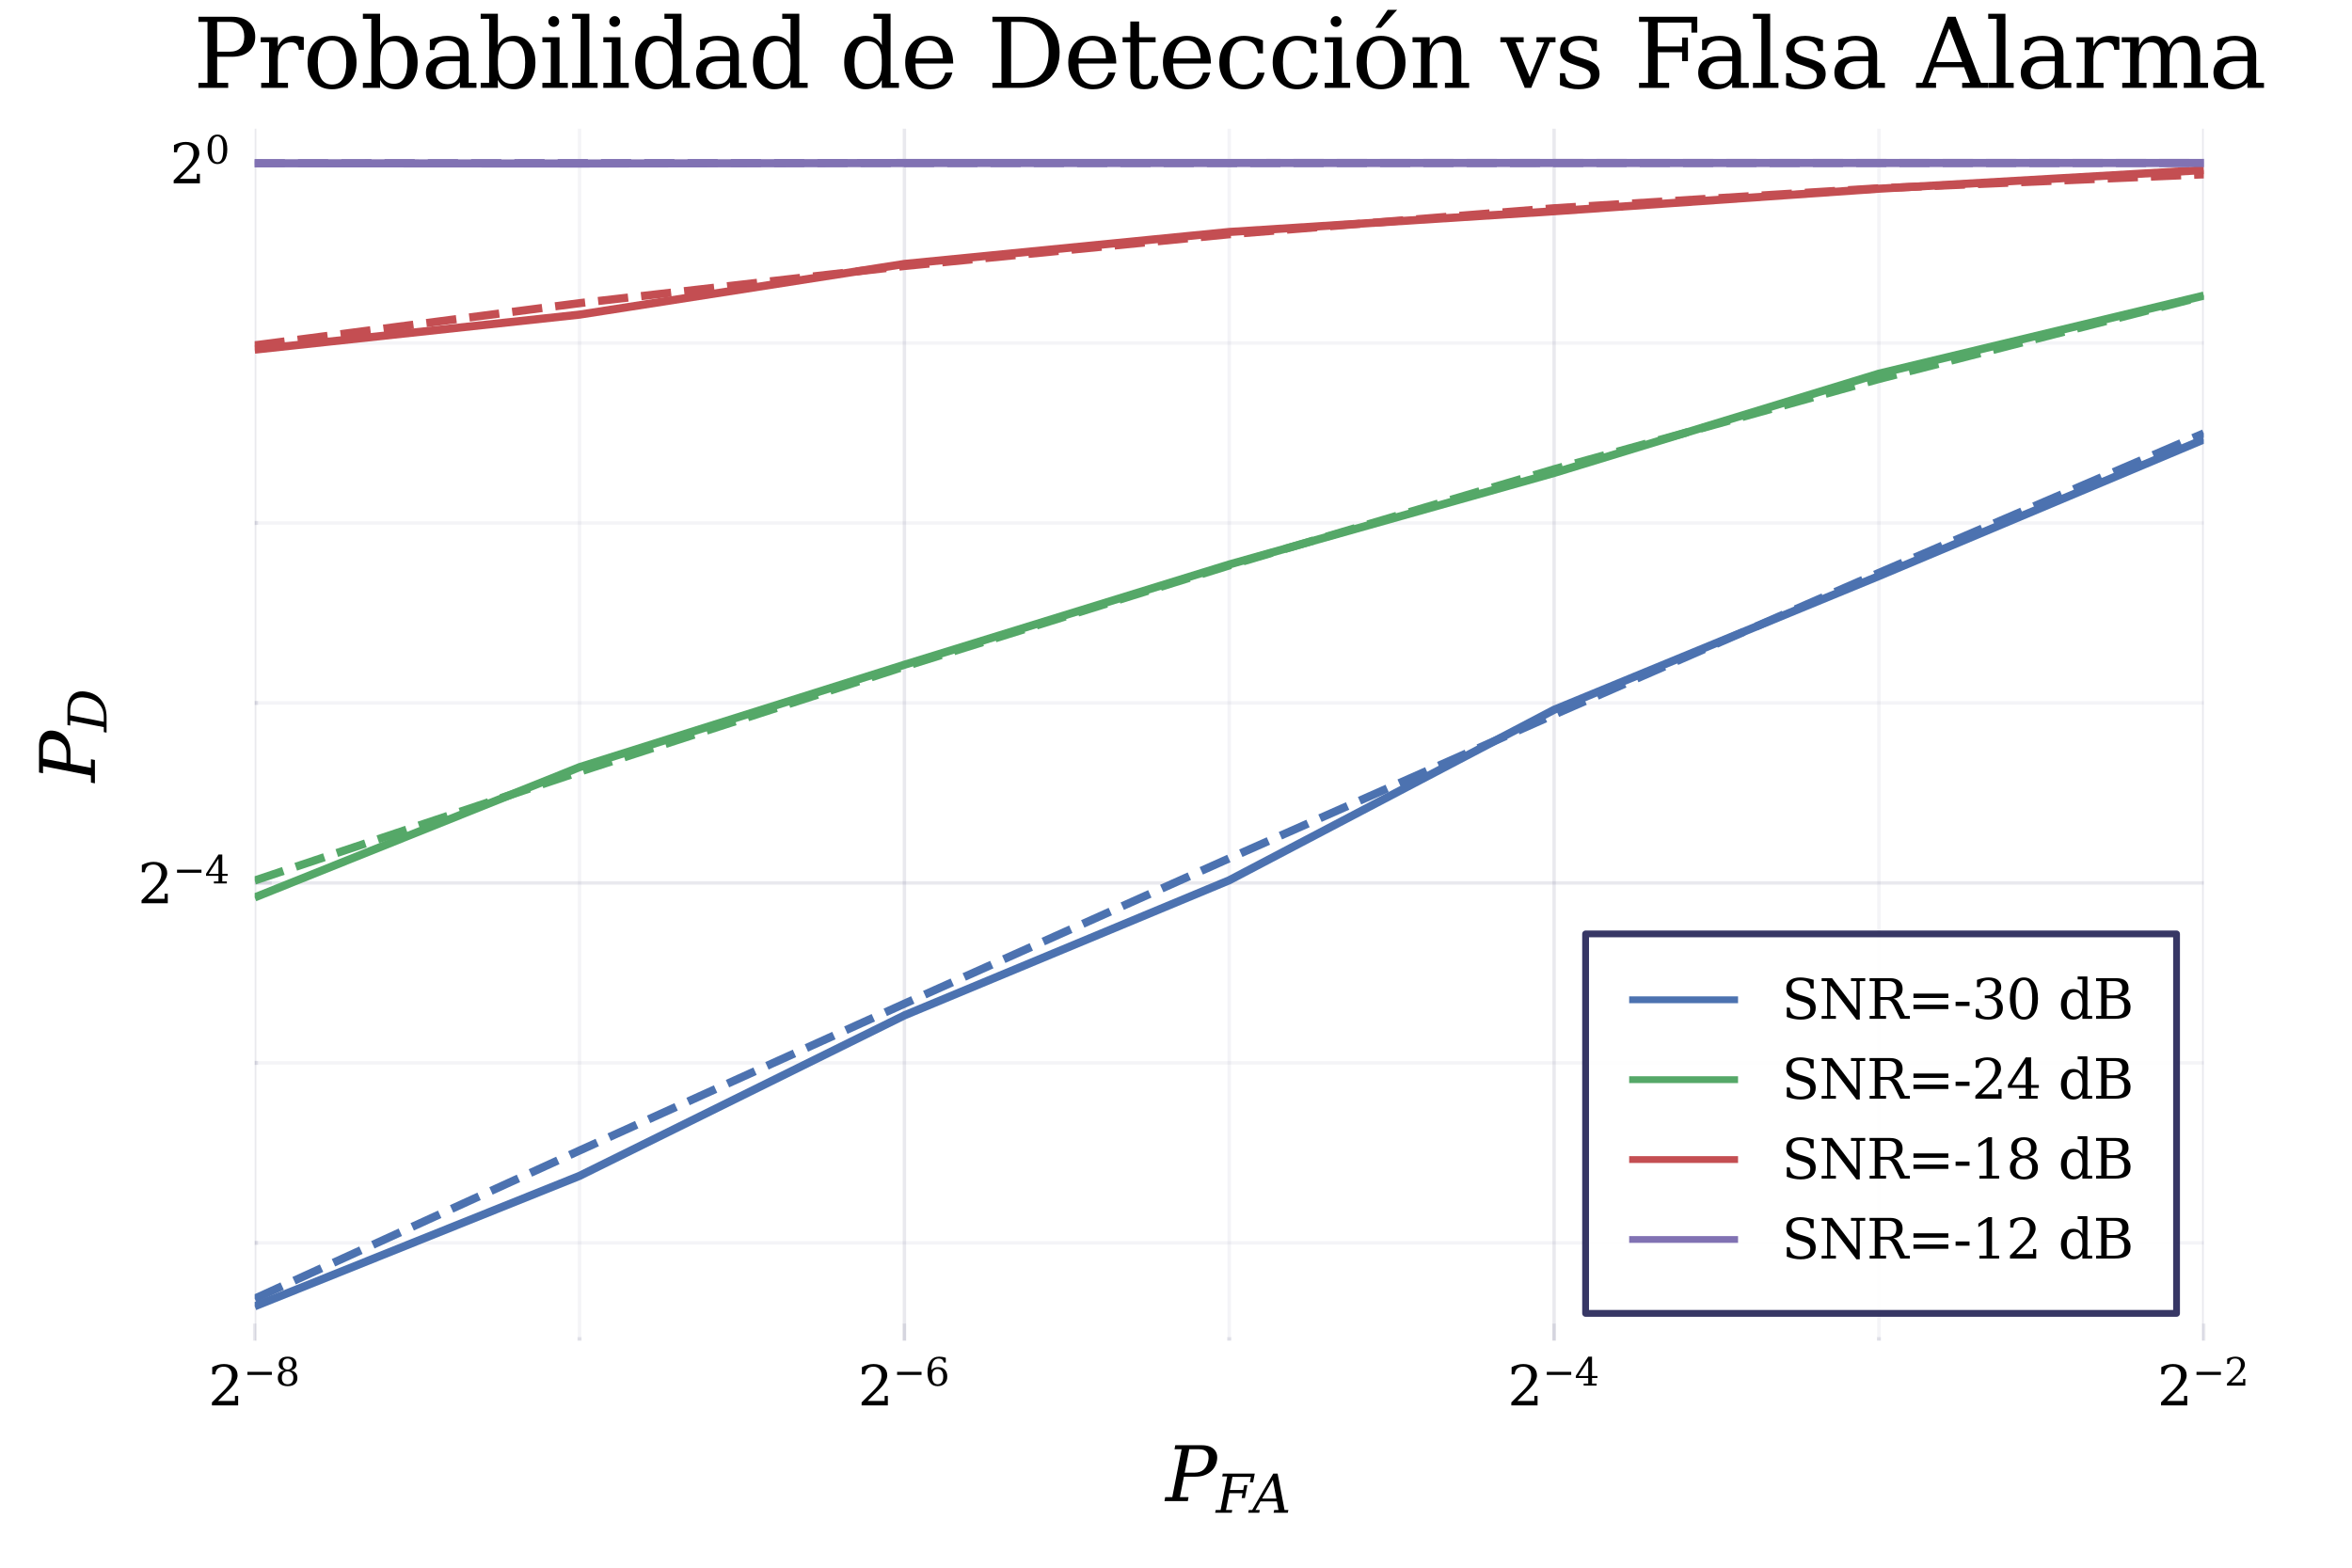 <?xml version="1.0" encoding="utf-8" standalone="no"?>
<!DOCTYPE svg PUBLIC "-//W3C//DTD SVG 1.1//EN"
  "http://www.w3.org/Graphics/SVG/1.1/DTD/svg11.dtd">
<svg xmlns:xlink="http://www.w3.org/1999/xlink" width="345.6pt" height="230.4pt" viewBox="0 0 345.6 230.4" xmlns="http://www.w3.org/2000/svg" version="1.1">
 <defs>
  <style type="text/css">*{stroke-linejoin: round; stroke-linecap: butt}</style>
 </defs>
 <g id="figure_1">
  <g id="patch_1">
   <path d="M 0 230.4 
L 345.6 230.4 
L 345.6 0 
L 0 0 
z
" style="fill: #ffffff"/>
  </g>
  <g id="axes_1">
   <g id="patch_2">
    <path d="M 37.424 197.025 
L 323.82 197.025 
L 323.82 18.915 
L 37.424 18.915 
z
" style="fill: #ffffff"/>
   </g>
   <g id="matplotlib.axis_1">
    <g id="xtick_1">
     <g id="line2d_1">
      <path d="M 37.424 197.025 
L 37.424 18.915 
" clip-path="url(#pedd11a9498)" style="fill: none; stroke: #222255; stroke-opacity: 0.1; stroke-width: 0.5; stroke-linecap: square"/>
     </g>
     <g id="line2d_2">
      <defs>
       <path id="mfd4a344daa" d="M 0 0 
L 0 -2.5 
" style="stroke: #222255; stroke-opacity: 0.1; stroke-width: 0.5"/>
      </defs>
      <g>
       <use xlink:href="#mfd4a344daa" x="37.424" y="197.025" style="fill: #222255; fill-opacity: 0.1; stroke: #222255; stroke-opacity: 0.1; stroke-width: 0.5"/>
      </g>
     </g>
     <g id="text_1">
      <!-- $2^{-8}$ -->
      <g transform="translate(30.584 206.604) scale(0.08 -0.08)">
       <defs>
        <path id="DejaVuSerif-32" d="M 819 3553 
L 469 3553 
L 469 4384 
Q 803 4563 1142 4656 
Q 1481 4750 1806 4750 
Q 2534 4750 2956 4397 
Q 3378 4044 3378 3438 
Q 3378 2753 2422 1800 
Q 2347 1728 2309 1691 
L 1131 513 
L 3078 513 
L 3078 1088 
L 3444 1088 
L 3444 0 
L 434 0 
L 434 341 
L 1850 1753 
Q 2319 2222 2519 2614 
Q 2719 3006 2719 3438 
Q 2719 3909 2473 4175 
Q 2228 4441 1797 4441 
Q 1350 4441 1106 4219 
Q 863 3997 819 3553 
z
" transform="scale(0.016)"/>
        <path id="DejaVuSerif-2212" d="M 678 2259 
L 4684 2259 
L 4684 1753 
L 678 1753 
L 678 2259 
z
" transform="scale(0.016)"/>
        <path id="DejaVuSerif-38" d="M 2981 1275 
Q 2981 1775 2732 2051 
Q 2484 2328 2034 2328 
Q 1584 2328 1336 2051 
Q 1088 1775 1088 1275 
Q 1088 772 1336 495 
Q 1584 219 2034 219 
Q 2484 219 2732 495 
Q 2981 772 2981 1275 
z
M 2853 3541 
Q 2853 3966 2637 4203 
Q 2422 4441 2034 4441 
Q 1650 4441 1433 4203 
Q 1216 3966 1216 3541 
Q 1216 3113 1433 2875 
Q 1650 2638 2034 2638 
Q 2422 2638 2637 2875 
Q 2853 3113 2853 3541 
z
M 2516 2484 
Q 3047 2413 3344 2092 
Q 3641 1772 3641 1275 
Q 3641 619 3225 264 
Q 2809 -91 2034 -91 
Q 1263 -91 845 264 
Q 428 619 428 1275 
Q 428 1772 725 2092 
Q 1022 2413 1556 2484 
Q 1084 2569 832 2842 
Q 581 3116 581 3541 
Q 581 4103 968 4426 
Q 1356 4750 2034 4750 
Q 2713 4750 3100 4426 
Q 3488 4103 3488 3541 
Q 3488 3116 3236 2842 
Q 2984 2569 2516 2484 
z
" transform="scale(0.016)"/>
       </defs>
       <use xlink:href="#DejaVuSerif-32" transform="translate(0 0.713)"/>
       <use xlink:href="#DejaVuSerif-2212" transform="translate(64.531 37.047) scale(0.7)"/>
       <use xlink:href="#DejaVuSerif-38" transform="translate(123.184 37.047) scale(0.7)"/>
      </g>
     </g>
    </g>
    <g id="xtick_2">
     <g id="line2d_3">
      <path d="M 132.889 197.025 
L 132.889 18.915 
" clip-path="url(#pedd11a9498)" style="fill: none; stroke: #222255; stroke-opacity: 0.1; stroke-width: 0.5; stroke-linecap: square"/>
     </g>
     <g id="line2d_4">
      <g>
       <use xlink:href="#mfd4a344daa" x="132.889" y="197.025" style="fill: #222255; fill-opacity: 0.1; stroke: #222255; stroke-opacity: 0.1; stroke-width: 0.5"/>
      </g>
     </g>
     <g id="text_2">
      <!-- $2^{-6}$ -->
      <g transform="translate(126.049 206.604) scale(0.08 -0.08)">
       <defs>
        <path id="DejaVuSerif-36" d="M 2094 219 
Q 2534 219 2771 542 
Q 3009 866 3009 1472 
Q 3009 2078 2771 2401 
Q 2534 2725 2094 2725 
Q 1647 2725 1412 2412 
Q 1178 2100 1178 1509 
Q 1178 888 1415 553 
Q 1653 219 2094 219 
z
M 1075 2569 
Q 1288 2803 1556 2918 
Q 1825 3034 2163 3034 
Q 2859 3034 3264 2615 
Q 3669 2197 3669 1472 
Q 3669 763 3233 336 
Q 2797 -91 2069 -91 
Q 1278 -91 853 498 
Q 428 1088 428 2181 
Q 428 3406 931 4078 
Q 1434 4750 2350 4750 
Q 2597 4750 2869 4703 
Q 3141 4656 3425 4563 
L 3425 3794 
L 3072 3794 
Q 3034 4109 2831 4275 
Q 2628 4441 2284 4441 
Q 1678 4441 1381 3981 
Q 1084 3522 1075 2569 
z
" transform="scale(0.016)"/>
       </defs>
       <use xlink:href="#DejaVuSerif-32" transform="translate(0 0.713)"/>
       <use xlink:href="#DejaVuSerif-2212" transform="translate(64.531 37.047) scale(0.7)"/>
       <use xlink:href="#DejaVuSerif-36" transform="translate(123.184 37.047) scale(0.7)"/>
      </g>
     </g>
    </g>
    <g id="xtick_3">
     <g id="line2d_5">
      <path d="M 228.355 197.025 
L 228.355 18.915 
" clip-path="url(#pedd11a9498)" style="fill: none; stroke: #222255; stroke-opacity: 0.1; stroke-width: 0.5; stroke-linecap: square"/>
     </g>
     <g id="line2d_6">
      <g>
       <use xlink:href="#mfd4a344daa" x="228.355" y="197.025" style="fill: #222255; fill-opacity: 0.1; stroke: #222255; stroke-opacity: 0.1; stroke-width: 0.5"/>
      </g>
     </g>
     <g id="text_3">
      <!-- $2^{-4}$ -->
      <g transform="translate(221.515 206.604) scale(0.08 -0.08)">
       <defs>
        <path id="DejaVuSerif-34" d="M 2234 1581 
L 2234 4063 
L 641 1581 
L 2234 1581 
z
M 3609 0 
L 1484 0 
L 1484 331 
L 2234 331 
L 2234 1247 
L 197 1247 
L 197 1588 
L 2241 4750 
L 2859 4750 
L 2859 1581 
L 3750 1581 
L 3750 1247 
L 2859 1247 
L 2859 331 
L 3609 331 
L 3609 0 
z
" transform="scale(0.016)"/>
       </defs>
       <use xlink:href="#DejaVuSerif-32" transform="translate(0 0.713)"/>
       <use xlink:href="#DejaVuSerif-2212" transform="translate(64.531 37.047) scale(0.7)"/>
       <use xlink:href="#DejaVuSerif-34" transform="translate(123.184 37.047) scale(0.7)"/>
      </g>
     </g>
    </g>
    <g id="xtick_4">
     <g id="line2d_7">
      <path d="M 323.82 197.025 
L 323.82 18.915 
" clip-path="url(#pedd11a9498)" style="fill: none; stroke: #222255; stroke-opacity: 0.1; stroke-width: 0.5; stroke-linecap: square"/>
     </g>
     <g id="line2d_8">
      <g>
       <use xlink:href="#mfd4a344daa" x="323.82" y="197.025" style="fill: #222255; fill-opacity: 0.1; stroke: #222255; stroke-opacity: 0.1; stroke-width: 0.5"/>
      </g>
     </g>
     <g id="text_4">
      <!-- $2^{-2}$ -->
      <g transform="translate(316.98 206.604) scale(0.08 -0.08)">
       <use xlink:href="#DejaVuSerif-32" transform="translate(0 0.713)"/>
       <use xlink:href="#DejaVuSerif-2212" transform="translate(64.531 37.047) scale(0.7)"/>
       <use xlink:href="#DejaVuSerif-32" transform="translate(123.184 37.047) scale(0.7)"/>
      </g>
     </g>
    </g>
    <g id="xtick_5">
     <g id="line2d_9">
      <path d="M 85.157 197.025 
L 85.157 18.915 
" clip-path="url(#pedd11a9498)" style="fill: none; stroke: #222255; stroke-opacity: 0.05; stroke-width: 0.5; stroke-linecap: square"/>
     </g>
     <g id="line2d_10">
      <defs>
       <path id="mba55108656" d="M 0 0 
L 0 -0.5 
" style="stroke: #222255; stroke-opacity: 0.1; stroke-width: 0.6"/>
      </defs>
      <g>
       <use xlink:href="#mba55108656" x="85.157" y="197.025" style="fill: #222255; fill-opacity: 0.1; stroke: #222255; stroke-opacity: 0.1; stroke-width: 0.6"/>
      </g>
     </g>
    </g>
    <g id="xtick_6">
     <g id="line2d_11">
      <path d="M 180.622 197.025 
L 180.622 18.915 
" clip-path="url(#pedd11a9498)" style="fill: none; stroke: #222255; stroke-opacity: 0.05; stroke-width: 0.5; stroke-linecap: square"/>
     </g>
     <g id="line2d_12">
      <g>
       <use xlink:href="#mba55108656" x="180.622" y="197.025" style="fill: #222255; fill-opacity: 0.1; stroke: #222255; stroke-opacity: 0.1; stroke-width: 0.6"/>
      </g>
     </g>
    </g>
    <g id="xtick_7">
     <g id="line2d_13">
      <path d="M 276.088 197.025 
L 276.088 18.915 
" clip-path="url(#pedd11a9498)" style="fill: none; stroke: #222255; stroke-opacity: 0.05; stroke-width: 0.5; stroke-linecap: square"/>
     </g>
     <g id="line2d_14">
      <g>
       <use xlink:href="#mba55108656" x="276.088" y="197.025" style="fill: #222255; fill-opacity: 0.1; stroke: #222255; stroke-opacity: 0.1; stroke-width: 0.6"/>
      </g>
     </g>
    </g>
    <g id="text_5">
     <!-- $P_{FA}$ -->
     <g transform="translate(171.272 220.626) scale(0.11 -0.11)">
      <defs>
       <path id="DejaVuSerif-Italic-50" d="M 1594 2375 
L 2419 2375 
Q 2884 2375 3176 2626 
Q 3469 2878 3559 3353 
Q 3653 3831 3458 4081 
Q 3263 4331 2797 4331 
L 1972 4331 
L 1594 2375 
z
M -97 0 
L -34 331 
L 559 331 
L 1338 4331 
L 744 4331 
L 809 4666 
L 3016 4666 
Q 3716 4666 4056 4311 
Q 4397 3956 4278 3353 
Q 4163 2753 3684 2397 
Q 3206 2041 2506 2041 
L 1528 2041 
L 1194 331 
L 1916 331 
L 1853 0 
L -97 0 
z
" transform="scale(0.016)"/>
       <path id="DejaVuSerif-Italic-46" d="M -97 0 
L -34 331 
L 559 331 
L 1338 4331 
L 744 4331 
L 809 4666 
L 4628 4666 
L 4428 3628 
L 4044 3628 
L 4169 4281 
L 1963 4281 
L 1659 2719 
L 3253 2719 
L 3366 3303 
L 3750 3303 
L 3450 1753 
L 3066 1753 
L 3178 2338 
L 1584 2338 
L 1194 331 
L 1941 331 
L 1878 0 
L -97 0 
z
" transform="scale(0.016)"/>
       <path id="DejaVuSerif-Italic-41" d="M 1159 1691 
L 2872 1691 
L 2447 3909 
L 1159 1691 
z
M -488 0 
L -425 331 
L -16 331 
L 2491 4666 
L 3016 4666 
L 3841 331 
L 4297 331 
L 4234 0 
L 2538 0 
L 2600 331 
L 3119 331 
L 2928 1356 
L 966 1356 
L 375 331 
L 888 331 
L 825 0 
L -488 0 
z
" transform="scale(0.016)"/>
      </defs>
      <use xlink:href="#DejaVuSerif-Italic-50" transform="translate(0 0.094)"/>
      <use xlink:href="#DejaVuSerif-Italic-46" transform="translate(67.285 -15.478) scale(0.7)"/>
      <use xlink:href="#DejaVuSerif-Italic-41" transform="translate(115.854 -15.478) scale(0.7)"/>
     </g>
    </g>
   </g>
   <g id="matplotlib.axis_2">
    <g id="ytick_1">
     <g id="line2d_15">
      <path d="M 37.424 129.764 
L 323.82 129.764 
" clip-path="url(#pedd11a9498)" style="fill: none; stroke: #222255; stroke-opacity: 0.1; stroke-width: 0.5; stroke-linecap: square"/>
     </g>
     <g id="line2d_16">
      <defs>
       <path id="mc480ad0c49" d="M 0 0 
L 2.5 0 
" style="stroke: #222255; stroke-opacity: 0.1; stroke-width: 0.5"/>
      </defs>
      <g>
       <use xlink:href="#mc480ad0c49" x="37.424" y="129.764" style="fill: #222255; fill-opacity: 0.1; stroke: #222255; stroke-opacity: 0.1; stroke-width: 0.5"/>
      </g>
     </g>
     <g id="text_6">
      <!-- $2^{-4}$ -->
      <g transform="translate(20.244 132.803) scale(0.08 -0.08)">
       <use xlink:href="#DejaVuSerif-32" transform="translate(0 0.713)"/>
       <use xlink:href="#DejaVuSerif-2212" transform="translate(64.531 37.047) scale(0.7)"/>
       <use xlink:href="#DejaVuSerif-34" transform="translate(123.184 37.047) scale(0.7)"/>
      </g>
     </g>
    </g>
    <g id="ytick_2">
     <g id="line2d_17">
      <path d="M 37.424 23.956 
L 323.82 23.956 
" clip-path="url(#pedd11a9498)" style="fill: none; stroke: #222255; stroke-opacity: 0.1; stroke-width: 0.5; stroke-linecap: square"/>
     </g>
     <g id="line2d_18">
      <g>
       <use xlink:href="#mc480ad0c49" x="37.424" y="23.956" style="fill: #222255; fill-opacity: 0.1; stroke: #222255; stroke-opacity: 0.1; stroke-width: 0.5"/>
      </g>
     </g>
     <g id="text_7">
      <!-- $2^{0}$ -->
      <g transform="translate(24.964 26.995) scale(0.08 -0.08)">
       <defs>
        <path id="DejaVuSerif-30" d="M 2034 219 
Q 2513 219 2750 744 
Q 2988 1269 2988 2328 
Q 2988 3391 2750 3916 
Q 2513 4441 2034 4441 
Q 1556 4441 1318 3916 
Q 1081 3391 1081 2328 
Q 1081 1269 1318 744 
Q 1556 219 2034 219 
z
M 2034 -91 
Q 1275 -91 848 546 
Q 422 1184 422 2328 
Q 422 3475 848 4112 
Q 1275 4750 2034 4750 
Q 2797 4750 3222 4112 
Q 3647 3475 3647 2328 
Q 3647 1184 3222 546 
Q 2797 -91 2034 -91 
z
" transform="scale(0.016)"/>
       </defs>
       <use xlink:href="#DejaVuSerif-32" transform="translate(0 0.713)"/>
       <use xlink:href="#DejaVuSerif-30" transform="translate(64.531 37.047) scale(0.7)"/>
      </g>
     </g>
    </g>
    <g id="ytick_3">
     <g id="line2d_19">
      <path d="M 37.424 182.668 
L 323.82 182.668 
" clip-path="url(#pedd11a9498)" style="fill: none; stroke: #222255; stroke-opacity: 0.05; stroke-width: 0.5; stroke-linecap: square"/>
     </g>
     <g id="line2d_20">
      <defs>
       <path id="m29a37fe398" d="M 0 0 
L 0.5 0 
" style="stroke: #222255; stroke-opacity: 0.1; stroke-width: 0.6"/>
      </defs>
      <g>
       <use xlink:href="#m29a37fe398" x="37.424" y="182.668" style="fill: #222255; fill-opacity: 0.1; stroke: #222255; stroke-opacity: 0.1; stroke-width: 0.6"/>
      </g>
     </g>
    </g>
    <g id="ytick_4">
     <g id="line2d_21">
      <path d="M 37.424 156.216 
L 323.82 156.216 
" clip-path="url(#pedd11a9498)" style="fill: none; stroke: #222255; stroke-opacity: 0.05; stroke-width: 0.5; stroke-linecap: square"/>
     </g>
     <g id="line2d_22">
      <g>
       <use xlink:href="#m29a37fe398" x="37.424" y="156.216" style="fill: #222255; fill-opacity: 0.1; stroke: #222255; stroke-opacity: 0.1; stroke-width: 0.6"/>
      </g>
     </g>
    </g>
    <g id="ytick_5">
     <g id="line2d_23">
      <path d="M 37.424 103.312 
L 323.82 103.312 
" clip-path="url(#pedd11a9498)" style="fill: none; stroke: #222255; stroke-opacity: 0.05; stroke-width: 0.5; stroke-linecap: square"/>
     </g>
     <g id="line2d_24">
      <g>
       <use xlink:href="#m29a37fe398" x="37.424" y="103.312" style="fill: #222255; fill-opacity: 0.1; stroke: #222255; stroke-opacity: 0.1; stroke-width: 0.6"/>
      </g>
     </g>
    </g>
    <g id="ytick_6">
     <g id="line2d_25">
      <path d="M 37.424 76.86 
L 323.82 76.86 
" clip-path="url(#pedd11a9498)" style="fill: none; stroke: #222255; stroke-opacity: 0.05; stroke-width: 0.5; stroke-linecap: square"/>
     </g>
     <g id="line2d_26">
      <g>
       <use xlink:href="#m29a37fe398" x="37.424" y="76.86" style="fill: #222255; fill-opacity: 0.1; stroke: #222255; stroke-opacity: 0.1; stroke-width: 0.6"/>
      </g>
     </g>
    </g>
    <g id="ytick_7">
     <g id="line2d_27">
      <path d="M 37.424 50.408 
L 323.82 50.408 
" clip-path="url(#pedd11a9498)" style="fill: none; stroke: #222255; stroke-opacity: 0.05; stroke-width: 0.5; stroke-linecap: square"/>
     </g>
     <g id="line2d_28">
      <g>
       <use xlink:href="#m29a37fe398" x="37.424" y="50.408" style="fill: #222255; fill-opacity: 0.1; stroke: #222255; stroke-opacity: 0.1; stroke-width: 0.6"/>
      </g>
     </g>
    </g>
    <g id="text_8">
     <!-- $P_D$ -->
     <g transform="translate(13.956 114.955) rotate(-90) scale(0.11 -0.11)">
      <defs>
       <path id="DejaVuSerif-Italic-44" d="M 1194 331 
L 1775 331 
Q 2684 331 3271 850 
Q 3859 1369 4048 2337 
Q 4238 3306 3852 3818 
Q 3466 4331 2553 4331 
L 1972 4331 
L 1194 331 
z
M -97 0 
L -34 331 
L 559 331 
L 1338 4331 
L 744 4331 
L 809 4666 
L 2666 4666 
Q 3872 4666 4426 4050 
Q 4981 3434 4766 2338 
Q 4553 1238 3758 619 
Q 2963 0 1759 0 
L -97 0 
z
" transform="scale(0.016)"/>
      </defs>
      <use xlink:href="#DejaVuSerif-Italic-50" transform="translate(0 0.094)"/>
      <use xlink:href="#DejaVuSerif-Italic-44" transform="translate(67.285 -15.478) scale(0.7)"/>
     </g>
    </g>
   </g>
   <g id="line2d_29">
    <path d="M 37.424 191.984 
L 85.157 172.816 
L 132.889 149.229 
L 180.622 129.372 
L 228.355 104.314 
L 276.088 84.658 
L 323.82 64.583 
" clip-path="url(#pedd11a9498)" style="fill: none; stroke: #4c72b0; stroke-width: 1.2"/>
   </g>
   <g id="line2d_30">
    <path d="M 37.424 190.861 
L 85.157 169.091 
L 132.889 147.511 
L 180.622 126.147 
L 228.355 105.028 
L 276.088 84.193 
L 323.82 63.691 
" clip-path="url(#pedd11a9498)" style="fill: none; stroke-dasharray: 4.44,1.92; stroke-dashoffset: 0; stroke: #4c72b0; stroke-width: 1.2"/>
   </g>
   <g id="line2d_31">
    <path d="M 37.424 131.892 
L 85.157 112.746 
L 132.889 97.698 
L 180.622 82.959 
L 228.355 69.509 
L 276.088 54.915 
L 323.82 43.45 
" clip-path="url(#pedd11a9498)" style="fill: none; stroke: #55a868; stroke-width: 1.2"/>
   </g>
   <g id="text_9">
    <!-- Probabilidad de Detección vs Falsa Alarma -->
    <g transform="translate(28.368 12.915) scale(0.14 -0.14)">
     <defs>
      <path id="DejaVuSerif-50" d="M 1581 2375 
L 2406 2375 
Q 2872 2375 3115 2626 
Q 3359 2878 3359 3353 
Q 3359 3831 3115 4081 
Q 2872 4331 2406 4331 
L 1581 4331 
L 1581 2375 
z
M 353 0 
L 353 331 
L 947 331 
L 947 4331 
L 353 4331 
L 353 4666 
L 2559 4666 
Q 3259 4666 3668 4311 
Q 4078 3956 4078 3353 
Q 4078 2753 3668 2397 
Q 3259 2041 2559 2041 
L 1581 2041 
L 1581 331 
L 2303 331 
L 2303 0 
L 353 0 
z
" transform="scale(0.016)"/>
      <path id="DejaVuSerif-72" d="M 3059 3328 
L 3059 2497 
L 2728 2497 
Q 2713 2744 2591 2866 
Q 2469 2988 2234 2988 
Q 1809 2988 1582 2694 
Q 1356 2400 1356 1850 
L 1356 331 
L 2022 331 
L 2022 0 
L 263 0 
L 263 331 
L 781 331 
L 781 2994 
L 231 2994 
L 231 3322 
L 1356 3322 
L 1356 2731 
Q 1525 3078 1790 3245 
Q 2056 3413 2438 3413 
Q 2578 3413 2733 3391 
Q 2888 3369 3059 3328 
z
" transform="scale(0.016)"/>
      <path id="DejaVuSerif-6f" d="M 1925 219 
Q 2388 219 2623 584 
Q 2859 950 2859 1663 
Q 2859 2375 2623 2739 
Q 2388 3103 1925 3103 
Q 1463 3103 1227 2739 
Q 991 2375 991 1663 
Q 991 950 1228 584 
Q 1466 219 1925 219 
z
M 1925 -91 
Q 1200 -91 759 389 
Q 319 869 319 1663 
Q 319 2456 758 2934 
Q 1197 3413 1925 3413 
Q 2653 3413 3092 2934 
Q 3531 2456 3531 1663 
Q 3531 869 3092 389 
Q 2653 -91 1925 -91 
z
" transform="scale(0.016)"/>
      <path id="DejaVuSerif-62" d="M 738 331 
L 738 4531 
L 184 4531 
L 184 4863 
L 1313 4863 
L 1313 2803 
Q 1481 3116 1742 3264 
Q 2003 3413 2388 3413 
Q 3000 3413 3387 2928 
Q 3775 2444 3775 1663 
Q 3775 881 3387 395 
Q 3000 -91 2388 -91 
Q 2003 -91 1742 57 
Q 1481 206 1313 519 
L 1313 0 
L 184 0 
L 184 331 
L 738 331 
z
M 1313 1497 
Q 1313 897 1542 583 
Q 1772 269 2209 269 
Q 2650 269 2876 622 
Q 3103 975 3103 1663 
Q 3103 2353 2876 2703 
Q 2650 3053 2209 3053 
Q 1772 3053 1542 2737 
Q 1313 2422 1313 1825 
L 1313 1497 
z
" transform="scale(0.016)"/>
      <path id="DejaVuSerif-61" d="M 2547 1044 
L 2547 1747 
L 1806 1747 
Q 1378 1747 1168 1562 
Q 959 1378 959 997 
Q 959 650 1171 447 
Q 1384 244 1747 244 
Q 2106 244 2326 466 
Q 2547 688 2547 1044 
z
M 3122 2075 
L 3122 331 
L 3634 331 
L 3634 0 
L 2547 0 
L 2547 359 
Q 2356 128 2106 18 
Q 1856 -91 1522 -91 
Q 969 -91 644 203 
Q 319 497 319 997 
Q 319 1513 691 1797 
Q 1063 2081 1741 2081 
L 2547 2081 
L 2547 2309 
Q 2547 2688 2317 2895 
Q 2088 3103 1672 3103 
Q 1328 3103 1125 2947 
Q 922 2791 872 2484 
L 575 2484 
L 575 3156 
Q 875 3284 1158 3348 
Q 1441 3413 1709 3413 
Q 2400 3413 2761 3070 
Q 3122 2728 3122 2075 
z
" transform="scale(0.016)"/>
      <path id="DejaVuSerif-69" d="M 622 4353 
Q 622 4497 726 4603 
Q 831 4709 978 4709 
Q 1122 4709 1226 4603 
Q 1331 4497 1331 4353 
Q 1331 4206 1228 4103 
Q 1125 4000 978 4000 
Q 831 4000 726 4103 
Q 622 4206 622 4353 
z
M 1356 331 
L 1900 331 
L 1900 0 
L 231 0 
L 231 331 
L 781 331 
L 781 2988 
L 231 2988 
L 231 3322 
L 1356 3322 
L 1356 331 
z
" transform="scale(0.016)"/>
      <path id="DejaVuSerif-6c" d="M 1313 331 
L 1856 331 
L 1856 0 
L 184 0 
L 184 331 
L 738 331 
L 738 4531 
L 184 4531 
L 184 4863 
L 1313 4863 
L 1313 331 
z
" transform="scale(0.016)"/>
      <path id="DejaVuSerif-64" d="M 3359 331 
L 3909 331 
L 3909 0 
L 2784 0 
L 2784 519 
Q 2616 206 2355 57 
Q 2094 -91 1709 -91 
Q 1097 -91 708 395 
Q 319 881 319 1663 
Q 319 2444 706 2928 
Q 1094 3413 1709 3413 
Q 2094 3413 2355 3264 
Q 2616 3116 2784 2803 
L 2784 4531 
L 2241 4531 
L 2241 4863 
L 3359 4863 
L 3359 331 
z
M 2784 1497 
L 2784 1825 
Q 2784 2422 2554 2737 
Q 2325 3053 1888 3053 
Q 1444 3053 1217 2703 
Q 991 2353 991 1663 
Q 991 975 1217 622 
Q 1444 269 1888 269 
Q 2325 269 2554 583 
Q 2784 897 2784 1497 
z
" transform="scale(0.016)"/>
      <path id="DejaVuSerif-20" transform="scale(0.016)"/>
      <path id="DejaVuSerif-65" d="M 3469 1600 
L 991 1600 
L 991 1575 
Q 991 903 1244 561 
Q 1497 219 1991 219 
Q 2369 219 2611 417 
Q 2853 616 2950 1006 
L 3413 1006 
Q 3275 459 2904 184 
Q 2534 -91 1931 -91 
Q 1203 -91 761 389 
Q 319 869 319 1663 
Q 319 2450 753 2931 
Q 1188 3413 1894 3413 
Q 2647 3413 3050 2948 
Q 3453 2484 3469 1600 
z
M 2791 1931 
Q 2772 2513 2545 2808 
Q 2319 3103 1894 3103 
Q 1497 3103 1269 2806 
Q 1041 2509 991 1931 
L 2791 1931 
z
" transform="scale(0.016)"/>
      <path id="DejaVuSerif-44" d="M 1581 331 
L 2163 331 
Q 3072 331 3558 850 
Q 4044 1369 4044 2338 
Q 4044 3306 3559 3818 
Q 3075 4331 2163 4331 
L 1581 4331 
L 1581 331 
z
M 353 0 
L 353 331 
L 947 331 
L 947 4331 
L 353 4331 
L 353 4666 
L 2209 4666 
Q 3416 4666 4089 4050 
Q 4763 3434 4763 2338 
Q 4763 1238 4088 619 
Q 3413 0 2209 0 
L 353 0 
z
" transform="scale(0.016)"/>
      <path id="DejaVuSerif-74" d="M 691 2988 
L 184 2988 
L 184 3322 
L 691 3322 
L 691 4353 
L 1269 4353 
L 1269 3322 
L 2350 3322 
L 2350 2988 
L 1269 2988 
L 1269 878 
Q 1269 456 1350 337 
Q 1431 219 1650 219 
Q 1875 219 1978 351 
Q 2081 484 2088 781 
L 2522 781 
Q 2497 328 2275 118 
Q 2053 -91 1600 -91 
Q 1103 -91 897 129 
Q 691 350 691 878 
L 691 2988 
z
" transform="scale(0.016)"/>
      <path id="DejaVuSerif-63" d="M 3291 997 
Q 3169 466 2822 187 
Q 2475 -91 1925 -91 
Q 1200 -91 759 389 
Q 319 869 319 1663 
Q 319 2459 759 2936 
Q 1200 3413 1925 3413 
Q 2241 3413 2553 3339 
Q 2866 3266 3181 3116 
L 3181 2266 
L 2847 2266 
Q 2781 2703 2561 2903 
Q 2341 3103 1931 3103 
Q 1466 3103 1228 2742 
Q 991 2381 991 1663 
Q 991 944 1227 581 
Q 1463 219 1931 219 
Q 2303 219 2525 412 
Q 2747 606 2828 997 
L 3291 997 
z
" transform="scale(0.016)"/>
      <path id="DejaVuSerif-f3" d="M 1925 219 
Q 2388 219 2623 584 
Q 2859 950 2859 1663 
Q 2859 2375 2623 2739 
Q 2388 3103 1925 3103 
Q 1463 3103 1227 2739 
Q 991 2375 991 1663 
Q 991 950 1228 584 
Q 1466 219 1925 219 
z
M 1925 -91 
Q 1200 -91 759 389 
Q 319 869 319 1663 
Q 319 2456 758 2934 
Q 1197 3413 1925 3413 
Q 2653 3413 3092 2934 
Q 3531 2456 3531 1663 
Q 3531 869 3092 389 
Q 2653 -91 1925 -91 
z
M 2362 5119 
L 2984 5119 
L 1922 3944 
L 1556 3944 
L 2362 5119 
z
" transform="scale(0.016)"/>
      <path id="DejaVuSerif-6e" d="M 263 0 
L 263 331 
L 781 331 
L 781 2988 
L 231 2988 
L 231 3322 
L 1356 3322 
L 1356 2731 
Q 1516 3069 1770 3241 
Q 2025 3413 2363 3413 
Q 2913 3413 3172 3097 
Q 3431 2781 3431 2113 
L 3431 331 
L 3944 331 
L 3944 0 
L 2356 0 
L 2356 331 
L 2853 331 
L 2853 1931 
Q 2853 2541 2703 2767 
Q 2553 2994 2175 2994 
Q 1775 2994 1565 2701 
Q 1356 2409 1356 1850 
L 1356 331 
L 1856 331 
L 1856 0 
L 263 0 
z
" transform="scale(0.016)"/>
      <path id="DejaVuSerif-76" d="M 1581 0 
L 359 2988 
L -19 2988 
L -19 3322 
L 1509 3322 
L 1509 2988 
L 978 2988 
L 1913 703 
L 2847 2988 
L 2350 2988 
L 2350 3322 
L 3597 3322 
L 3597 2988 
L 3225 2988 
L 2003 0 
L 1581 0 
z
" transform="scale(0.016)"/>
      <path id="DejaVuSerif-73" d="M 359 184 
L 359 959 
L 691 959 
Q 703 588 923 403 
Q 1144 219 1575 219 
Q 1963 219 2166 364 
Q 2369 509 2369 788 
Q 2369 1006 2220 1140 
Q 2072 1275 1594 1428 
L 1178 1569 
Q 750 1706 558 1912 
Q 366 2119 366 2438 
Q 366 2894 700 3153 
Q 1034 3413 1625 3413 
Q 1888 3413 2178 3344 
Q 2469 3275 2778 3144 
L 2778 2419 
L 2447 2419 
Q 2434 2741 2221 2922 
Q 2009 3103 1644 3103 
Q 1281 3103 1095 2975 
Q 909 2847 909 2591 
Q 909 2381 1050 2254 
Q 1191 2128 1613 1997 
L 2069 1856 
Q 2541 1709 2748 1489 
Q 2956 1269 2956 922 
Q 2956 450 2595 179 
Q 2234 -91 1600 -91 
Q 1278 -91 972 -22 
Q 666 47 359 184 
z
" transform="scale(0.016)"/>
      <path id="DejaVuSerif-46" d="M 353 0 
L 353 331 
L 947 331 
L 947 4331 
L 353 4331 
L 353 4666 
L 4172 4666 
L 4172 3628 
L 3788 3628 
L 3788 4281 
L 1581 4281 
L 1581 2719 
L 3175 2719 
L 3175 3303 
L 3559 3303 
L 3559 1753 
L 3175 1753 
L 3175 2338 
L 1581 2338 
L 1581 331 
L 2328 331 
L 2328 0 
L 353 0 
z
" transform="scale(0.016)"/>
      <path id="DejaVuSerif-41" d="M 1281 1691 
L 2994 1691 
L 2138 3909 
L 1281 1691 
z
M -38 0 
L -38 331 
L 372 331 
L 2034 4666 
L 2559 4666 
L 4225 331 
L 4684 331 
L 4684 0 
L 2988 0 
L 2988 331 
L 3506 331 
L 3116 1356 
L 1153 1356 
L 763 331 
L 1275 331 
L 1275 0 
L -38 0 
z
" transform="scale(0.016)"/>
      <path id="DejaVuSerif-6d" d="M 3316 2675 
Q 3481 3041 3739 3227 
Q 3997 3413 4341 3413 
Q 4863 3413 5119 3089 
Q 5375 2766 5375 2113 
L 5375 331 
L 5894 331 
L 5894 0 
L 4300 0 
L 4300 331 
L 4800 331 
L 4800 2047 
Q 4800 2556 4650 2772 
Q 4500 2988 4153 2988 
Q 3769 2988 3567 2697 
Q 3366 2406 3366 1850 
L 3366 331 
L 3866 331 
L 3866 0 
L 2291 0 
L 2291 331 
L 2791 331 
L 2791 2069 
Q 2791 2566 2641 2777 
Q 2491 2988 2144 2988 
Q 1759 2988 1557 2697 
Q 1356 2406 1356 1850 
L 1356 331 
L 1856 331 
L 1856 0 
L 263 0 
L 263 331 
L 781 331 
L 781 2994 
L 231 2994 
L 231 3322 
L 1356 3322 
L 1356 2731 
Q 1516 3063 1762 3238 
Q 2009 3413 2322 3413 
Q 2709 3413 2968 3220 
Q 3228 3028 3316 2675 
z
" transform="scale(0.016)"/>
     </defs>
     <use xlink:href="#DejaVuSerif-50"/>
     <use xlink:href="#DejaVuSerif-72" x="67.285"/>
     <use xlink:href="#DejaVuSerif-6f" x="115.088"/>
     <use xlink:href="#DejaVuSerif-62" x="175.293"/>
     <use xlink:href="#DejaVuSerif-61" x="239.307"/>
     <use xlink:href="#DejaVuSerif-62" x="298.926"/>
     <use xlink:href="#DejaVuSerif-69" x="362.939"/>
     <use xlink:href="#DejaVuSerif-6c" x="394.922"/>
     <use xlink:href="#DejaVuSerif-69" x="426.904"/>
     <use xlink:href="#DejaVuSerif-64" x="458.887"/>
     <use xlink:href="#DejaVuSerif-61" x="522.9"/>
     <use xlink:href="#DejaVuSerif-64" x="582.52"/>
     <use xlink:href="#DejaVuSerif-20" x="646.533"/>
     <use xlink:href="#DejaVuSerif-64" x="678.32"/>
     <use xlink:href="#DejaVuSerif-65" x="742.334"/>
     <use xlink:href="#DejaVuSerif-20" x="801.514"/>
     <use xlink:href="#DejaVuSerif-44" x="833.301"/>
     <use xlink:href="#DejaVuSerif-65" x="913.477"/>
     <use xlink:href="#DejaVuSerif-74" x="972.656"/>
     <use xlink:href="#DejaVuSerif-65" x="1012.842"/>
     <use xlink:href="#DejaVuSerif-63" x="1072.021"/>
     <use xlink:href="#DejaVuSerif-63" x="1128.027"/>
     <use xlink:href="#DejaVuSerif-69" x="1184.033"/>
     <use xlink:href="#DejaVuSerif-f3" x="1216.016"/>
     <use xlink:href="#DejaVuSerif-6e" x="1276.221"/>
     <use xlink:href="#DejaVuSerif-20" x="1340.625"/>
     <use xlink:href="#DejaVuSerif-76" x="1372.412"/>
     <use xlink:href="#DejaVuSerif-73" x="1428.906"/>
     <use xlink:href="#DejaVuSerif-20" x="1480.225"/>
     <use xlink:href="#DejaVuSerif-46" x="1512.012"/>
     <use xlink:href="#DejaVuSerif-61" x="1574.646"/>
     <use xlink:href="#DejaVuSerif-6c" x="1634.266"/>
     <use xlink:href="#DejaVuSerif-73" x="1666.248"/>
     <use xlink:href="#DejaVuSerif-61" x="1717.566"/>
     <use xlink:href="#DejaVuSerif-20" x="1777.186"/>
     <use xlink:href="#DejaVuSerif-41" x="1808.973"/>
     <use xlink:href="#DejaVuSerif-6c" x="1881.189"/>
     <use xlink:href="#DejaVuSerif-61" x="1913.172"/>
     <use xlink:href="#DejaVuSerif-72" x="1972.791"/>
     <use xlink:href="#DejaVuSerif-6d" x="2020.594"/>
     <use xlink:href="#DejaVuSerif-61" x="2115.418"/>
    </g>
   </g>
   <g id="line2d_32">
    <path d="M 37.424 129.408 
L 85.157 113.425 
L 132.889 97.962 
L 180.622 83.104 
L 228.355 68.965 
L 276.088 55.699 
L 323.82 43.525 
" clip-path="url(#pedd11a9498)" style="fill: none; stroke-dasharray: 4.44,1.92; stroke-dashoffset: 0; stroke: #55a868; stroke-width: 1.2"/>
   </g>
   <g id="line2d_33">
    <path d="M 37.424 51.384 
L 85.157 46.24 
L 132.889 38.793 
L 180.622 34.093 
L 228.355 31.048 
L 276.088 27.735 
L 323.82 24.992 
" clip-path="url(#pedd11a9498)" style="fill: none; stroke: #c44e52; stroke-width: 1.2"/>
   </g>
   <g id="line2d_34">
    <path d="M 37.424 50.754 
L 85.157 44.553 
L 132.889 39.093 
L 180.622 34.428 
L 228.355 30.608 
L 276.088 27.67 
L 323.82 25.623 
" clip-path="url(#pedd11a9498)" style="fill: none; stroke-dasharray: 4.44,1.92; stroke-dashoffset: 0; stroke: #c44e52; stroke-width: 1.2"/>
   </g>
   <g id="line2d_35">
    <path d="M 37.424 23.994 
L 85.157 24.032 
L 132.889 23.956 
L 180.622 23.956 
L 228.355 23.956 
L 276.088 23.956 
L 323.82 23.956 
" clip-path="url(#pedd11a9498)" style="fill: none; stroke: #8172b3; stroke-width: 1.2"/>
   </g>
   <g id="line2d_36">
    <path d="M 37.424 23.992 
L 85.157 23.973 
L 132.889 23.963 
L 180.622 23.958 
L 228.355 23.956 
L 276.088 23.956 
L 323.82 23.956 
" clip-path="url(#pedd11a9498)" style="fill: none; stroke-dasharray: 4.44,1.92; stroke-dashoffset: 0; stroke: #8172b3; stroke-width: 1.2"/>
   </g>
   <g id="legend_1">
    <g id="patch_3">
     <path d="M 232.987 193.025 
L 319.82 193.025 
L 319.82 137.255 
L 232.987 137.255 
z
" style="fill: #ffffff; opacity: 0.9; stroke: #222255; stroke-linejoin: miter"/>
    </g>
    <g id="line2d_37">
     <path d="M 239.387 146.934 
L 247.387 146.934 
L 255.387 146.934 
" style="fill: none; stroke: #4c72b0; stroke-linejoin: miter"/>
    </g>
    <g id="text_10">
     <!-- SNR=-30 dB -->
     <g transform="translate(261.787 149.734) scale(0.08 -0.08)">
      <defs>
       <path id="DejaVuSerif-53" d="M 594 225 
L 594 1288 
L 953 1284 
Q 969 753 1261 498 
Q 1553 244 2150 244 
Q 2706 244 2998 464 
Q 3291 684 3291 1106 
Q 3291 1444 3114 1625 
Q 2938 1806 2369 1978 
L 1753 2163 
Q 1084 2366 811 2669 
Q 538 2972 538 3500 
Q 538 4094 959 4422 
Q 1381 4750 2144 4750 
Q 2469 4750 2856 4679 
Q 3244 4609 3681 4475 
L 3681 3481 
L 3328 3481 
Q 3275 3975 2998 4195 
Q 2722 4416 2156 4416 
Q 1663 4416 1405 4214 
Q 1147 4013 1147 3628 
Q 1147 3294 1340 3103 
Q 1534 2913 2163 2725 
L 2741 2553 
Q 3375 2363 3645 2067 
Q 3916 1772 3916 1275 
Q 3916 597 3481 253 
Q 3047 -91 2188 -91 
Q 1803 -91 1404 -12 
Q 1006 66 594 225 
z
" transform="scale(0.016)"/>
       <path id="DejaVuSerif-4e" d="M 313 0 
L 313 331 
L 941 331 
L 941 4331 
L 313 4331 
L 313 4666 
L 1509 4666 
L 4306 984 
L 4306 4331 
L 3681 4331 
L 3681 4666 
L 5319 4666 
L 5319 4331 
L 4691 4331 
L 4691 -91 
L 4313 -91 
L 1325 3841 
L 1325 331 
L 1953 331 
L 1953 0 
L 313 0 
z
" transform="scale(0.016)"/>
       <path id="DejaVuSerif-52" d="M 3066 2316 
Q 3284 2256 3442 2114 
Q 3600 1972 3725 1716 
L 4403 331 
L 4972 331 
L 4972 0 
L 3872 0 
L 3144 1484 
Q 2934 1916 2759 2042 
Q 2584 2169 2278 2169 
L 1581 2169 
L 1581 331 
L 2241 331 
L 2241 0 
L 353 0 
L 353 331 
L 947 331 
L 947 4331 
L 353 4331 
L 353 4666 
L 2719 4666 
Q 3400 4666 3770 4341 
Q 4141 4016 4141 3419 
Q 4141 2938 3870 2661 
Q 3600 2384 3066 2316 
z
M 1581 2503 
L 2503 2503 
Q 2975 2503 3200 2726 
Q 3425 2950 3425 3419 
Q 3425 3888 3200 4109 
Q 2975 4331 2503 4331 
L 1581 4331 
L 1581 2503 
z
" transform="scale(0.016)"/>
       <path id="DejaVuSerif-3d" d="M 678 2894 
L 4684 2894 
L 4684 2394 
L 678 2394 
L 678 2894 
z
M 678 1619 
L 4684 1619 
L 4684 1119 
L 678 1119 
L 678 1619 
z
" transform="scale(0.016)"/>
       <path id="DejaVuSerif-2d" d="M 281 1959 
L 1881 1959 
L 1881 1472 
L 281 1472 
L 281 1959 
z
" transform="scale(0.016)"/>
       <path id="DejaVuSerif-33" d="M 622 4469 
Q 988 4606 1323 4678 
Q 1659 4750 1953 4750 
Q 2638 4750 3022 4454 
Q 3406 4159 3406 3634 
Q 3406 3213 3140 2930 
Q 2875 2647 2388 2547 
Q 2963 2466 3280 2130 
Q 3597 1794 3597 1259 
Q 3597 606 3158 257 
Q 2719 -91 1894 -91 
Q 1528 -91 1179 -12 
Q 831 66 488 225 
L 488 1131 
L 838 1131 
Q 869 681 1141 450 
Q 1413 219 1906 219 
Q 2384 219 2661 495 
Q 2938 772 2938 1253 
Q 2938 1803 2653 2086 
Q 2369 2369 1819 2369 
L 1522 2369 
L 1522 2688 
L 1678 2688 
Q 2225 2688 2498 2914 
Q 2772 3141 2772 3597 
Q 2772 4006 2547 4223 
Q 2322 4441 1900 4441 
Q 1478 4441 1245 4241 
Q 1013 4041 972 3647 
L 622 3647 
L 622 4469 
z
" transform="scale(0.016)"/>
       <path id="DejaVuSerif-42" d="M 1581 331 
L 2516 331 
Q 3078 331 3337 575 
Q 3597 819 3597 1350 
Q 3597 1878 3339 2120 
Q 3081 2363 2516 2363 
L 1581 2363 
L 1581 331 
z
M 1581 2694 
L 2375 2694 
Q 2888 2694 3123 2891 
Q 3359 3088 3359 3513 
Q 3359 3941 3123 4136 
Q 2888 4331 2375 4331 
L 1581 4331 
L 1581 2694 
z
M 353 0 
L 353 331 
L 947 331 
L 947 4331 
L 353 4331 
L 353 4666 
L 2656 4666 
Q 3363 4666 3720 4377 
Q 4078 4088 4078 3513 
Q 4078 3097 3829 2850 
Q 3581 2603 3103 2547 
Q 3697 2472 4005 2167 
Q 4313 1863 4313 1350 
Q 4313 656 3875 328 
Q 3438 0 2509 0 
L 353 0 
z
" transform="scale(0.016)"/>
      </defs>
      <use xlink:href="#DejaVuSerif-53"/>
      <use xlink:href="#DejaVuSerif-4e" x="68.506"/>
      <use xlink:href="#DejaVuSerif-52" x="156.006"/>
      <use xlink:href="#DejaVuSerif-3d" x="231.299"/>
      <use xlink:href="#DejaVuSerif-2d" x="315.088"/>
      <use xlink:href="#DejaVuSerif-33" x="348.877"/>
      <use xlink:href="#DejaVuSerif-30" x="412.5"/>
      <use xlink:href="#DejaVuSerif-20" x="476.123"/>
      <use xlink:href="#DejaVuSerif-64" x="507.91"/>
      <use xlink:href="#DejaVuSerif-42" x="571.924"/>
     </g>
    </g>
    <g id="line2d_38">
     <path d="M 239.387 158.677 
L 247.387 158.677 
L 255.387 158.677 
" style="fill: none; stroke: #55a868; stroke-linejoin: miter"/>
    </g>
    <g id="text_11">
     <!-- SNR=-24 dB -->
     <g transform="translate(261.787 161.477) scale(0.08 -0.08)">
      <use xlink:href="#DejaVuSerif-53"/>
      <use xlink:href="#DejaVuSerif-4e" x="68.506"/>
      <use xlink:href="#DejaVuSerif-52" x="156.006"/>
      <use xlink:href="#DejaVuSerif-3d" x="231.299"/>
      <use xlink:href="#DejaVuSerif-2d" x="315.088"/>
      <use xlink:href="#DejaVuSerif-32" x="348.877"/>
      <use xlink:href="#DejaVuSerif-34" x="412.5"/>
      <use xlink:href="#DejaVuSerif-20" x="476.123"/>
      <use xlink:href="#DejaVuSerif-64" x="507.91"/>
      <use xlink:href="#DejaVuSerif-42" x="571.924"/>
     </g>
    </g>
    <g id="line2d_39">
     <path d="M 239.387 170.419 
L 247.387 170.419 
L 255.387 170.419 
" style="fill: none; stroke: #c44e52; stroke-linejoin: miter"/>
    </g>
    <g id="text_12">
     <!-- SNR=-18 dB -->
     <g transform="translate(261.787 173.219) scale(0.08 -0.08)">
      <defs>
       <path id="DejaVuSerif-31" d="M 909 0 
L 909 331 
L 1722 331 
L 1722 4213 
L 781 3603 
L 781 4013 
L 1919 4750 
L 2350 4750 
L 2350 331 
L 3163 331 
L 3163 0 
L 909 0 
z
" transform="scale(0.016)"/>
      </defs>
      <use xlink:href="#DejaVuSerif-53"/>
      <use xlink:href="#DejaVuSerif-4e" x="68.506"/>
      <use xlink:href="#DejaVuSerif-52" x="156.006"/>
      <use xlink:href="#DejaVuSerif-3d" x="231.299"/>
      <use xlink:href="#DejaVuSerif-2d" x="315.088"/>
      <use xlink:href="#DejaVuSerif-31" x="348.877"/>
      <use xlink:href="#DejaVuSerif-38" x="412.5"/>
      <use xlink:href="#DejaVuSerif-20" x="476.123"/>
      <use xlink:href="#DejaVuSerif-64" x="507.91"/>
      <use xlink:href="#DejaVuSerif-42" x="571.924"/>
     </g>
    </g>
    <g id="line2d_40">
     <path d="M 239.387 182.162 
L 247.387 182.162 
L 255.387 182.162 
" style="fill: none; stroke: #8172b3; stroke-linejoin: miter"/>
    </g>
    <g id="text_13">
     <!-- SNR=-12 dB -->
     <g transform="translate(261.787 184.962) scale(0.08 -0.08)">
      <use xlink:href="#DejaVuSerif-53"/>
      <use xlink:href="#DejaVuSerif-4e" x="68.506"/>
      <use xlink:href="#DejaVuSerif-52" x="156.006"/>
      <use xlink:href="#DejaVuSerif-3d" x="231.299"/>
      <use xlink:href="#DejaVuSerif-2d" x="315.088"/>
      <use xlink:href="#DejaVuSerif-31" x="348.877"/>
      <use xlink:href="#DejaVuSerif-32" x="412.5"/>
      <use xlink:href="#DejaVuSerif-20" x="476.123"/>
      <use xlink:href="#DejaVuSerif-64" x="507.91"/>
      <use xlink:href="#DejaVuSerif-42" x="571.924"/>
     </g>
    </g>
   </g>
  </g>
 </g>
 <defs>
  <clipPath id="pedd11a9498">
   <rect x="37.424" y="18.915" width="286.397" height="178.111"/>
  </clipPath>
 </defs>
</svg>
